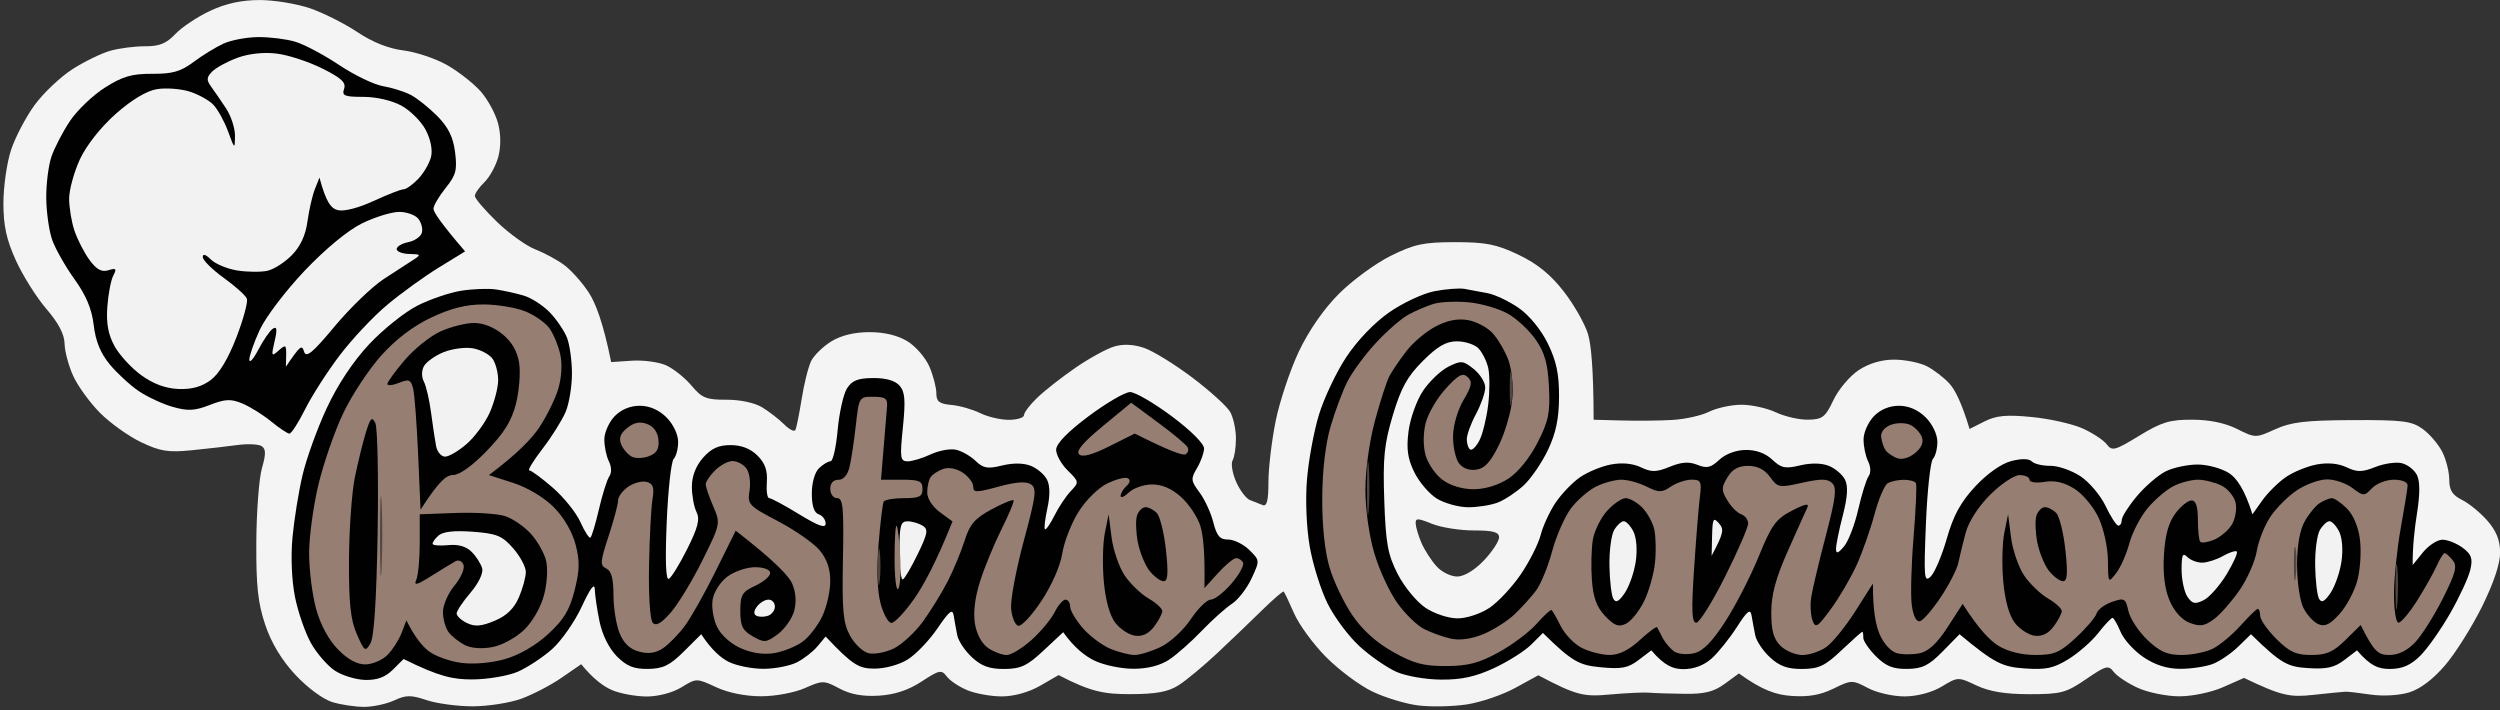 <svg xmlns="http://www.w3.org/2000/svg" viewBox="0 0 542 154" width="542" height="154">
	<rect x="0" y="0" width="542" height="154" fill="#333333" stroke="none"/>
	<style>
		tspan { white-space:pre }
		.shp0 { opacity: 0.953;fill: #fdfdfd } 
		.shp1 { fill: #010101 } 
		.shp2 { fill: #967e72 } 
		.shp3 { fill: #514742 } 
	</style>
	<g id="Background">
		<path id="Path 0" fill-rule="evenodd" class="shp0" d="M56.25 0.01C59.41 0 64.36 0.82 67.25 1.81C70.14 2.81 74.75 5.13 77.5 6.97C80.75 9.15 84.25 10.54 87.5 10.94C90.25 11.28 94.53 12.73 97 14.15C99.47 15.57 102.74 18.14 104.25 19.86C105.76 21.59 107.44 24.69 107.98 26.75C108.6 29.11 108.62 31.79 108.03 34C107.52 35.92 106.16 38.4 105.02 39.5C103.87 40.6 102.94 41.95 102.95 42.5C102.97 43.05 105.12 45.57 107.74 48.1C110.36 50.62 114.08 53.3 116 54.04C117.92 54.78 120.76 56.31 122.3 57.44C123.84 58.58 126.27 61.3 127.69 63.5C129.12 65.7 130.78 69.97 132.5 78.5L137 78.2C139.47 78.04 142.81 78.49 144.41 79.2C146 79.92 148.48 81.89 149.91 83.59C152.18 86.3 153.12 86.68 157.5 86.66C160.47 86.65 163.62 87.32 165.25 88.32C166.76 89.24 168.9 90.9 170 92C171.1 93.1 172.19 93.66 172.42 93.25C172.66 92.84 173.27 89.8 173.8 86.5C174.32 83.2 175.25 79.49 175.87 78.25C176.49 77.01 178.46 75.1 180.25 74C182.36 72.71 185.26 72.01 188.5 72.01C191.74 72.01 194.64 72.71 196.75 74C198.54 75.1 200.68 77.58 201.5 79.5C202.32 81.42 203 84.01 203 85.25C202.99 87.06 203.63 87.56 206.25 87.79C208.04 87.95 210.85 88.75 212.5 89.56C214.15 90.38 216.96 91.03 218.75 91.02C220.54 91.01 222 90.55 222 90C222 89.45 223.28 87.76 224.85 86.25C226.41 84.74 230.13 81.82 233.1 79.77C236.07 77.72 239.85 75.64 241.5 75.14C243.47 74.54 245.7 74.64 248 75.41C249.93 76.05 254.65 78.96 258.5 81.86C262.35 84.77 266.05 88.13 266.71 89.32C267.38 90.52 267.94 93.08 267.95 95C267.96 96.92 267.64 99.08 267.23 99.8C266.83 100.51 267.18 102.61 268 104.47C268.82 106.33 270.18 108.11 271 108.42C271.82 108.74 273.06 109.23 273.75 109.5C274.66 109.86 275 108.5 275 104.5C275 101.47 275.71 95.51 276.57 91.25C277.44 86.99 279.69 80.24 281.57 76.25C283.72 71.71 286.96 67.03 290.25 63.72C293.14 60.82 298.2 57.11 301.5 55.47C306.65 52.92 308.64 52.5 315.5 52.5C322.17 52.5 324.46 52.96 329.25 55.25C333.32 57.2 336.19 59.53 339.07 63.25C341.3 66.14 343.66 70.3 344.3 72.5C344.94 74.7 345.47 79.76 345.5 91L351.5 91.16C354.8 91.25 359.75 91.21 362.5 91.05C365.25 90.9 368.85 90.1 370.5 89.28C372.15 88.45 375.3 87.76 377.5 87.75C379.7 87.74 383.07 88.48 385 89.39C386.93 90.3 390.07 91.02 392 90.99C395.11 90.93 395.72 90.46 397.5 86.72C398.6 84.4 401.07 81.48 403 80.22C405.28 78.74 407.98 77.95 410.75 77.97C413.09 77.99 416.24 78.63 417.75 79.4C419.26 80.18 421.46 81.87 422.63 83.15C423.8 84.44 425.26 87.19 427 93L430.25 91.36C432.81 90.08 434.99 89.87 440.5 90.41C444.35 90.78 449.3 91.9 451.5 92.88C453.7 93.87 456.06 95.42 456.75 96.34C457.89 97.85 458.52 97.68 463.75 94.49C468.58 91.53 470.42 90.97 475.25 90.99C478.97 90.99 482.41 91.7 485 93C488.97 94.98 489.04 94.98 493.25 93.07C496.7 91.5 499.87 91.12 510 91.08C520.95 91.03 522.84 91.27 525.25 93.01C526.76 94.1 528.67 96.35 529.5 98C530.33 99.65 531 102.35 531 104C531 106.27 531.66 107.33 533.75 108.37C535.26 109.12 537.74 111.14 539.25 112.87C541.18 115.07 542.01 117.11 542.03 119.75C542.05 122.15 540.64 126.38 538.11 131.5C535.93 135.9 532.32 141.64 530.08 144.25C527.46 147.3 524.66 149.41 522.25 150.13C520.12 150.77 516.55 150.97 514 150.59C511.52 150.23 509.05 149.94 508.5 149.96C507.95 149.98 504.8 150.29 501.5 150.65C496.52 151.19 494.74 150.93 486.5 146.97L482 148.96C479.46 150.09 475.32 150.96 472.5 150.96C469.75 150.96 465.7 150.14 463.5 149.14C461.3 148.14 458.94 146.57 458.25 145.66C457.11 144.15 456.57 144.29 452.25 147.25C447.93 150.21 446.82 150.5 440 150.5C434.72 150.5 431.32 149.94 428.5 148.61C424.53 146.73 424.47 146.73 421 148.83C418.87 150.11 415.74 150.95 413 150.98C410.49 151 406.95 150.2 405 149.18C401.58 147.38 401.4 147.38 397.5 149.29C394.64 150.69 392.03 151.14 388.35 150.87C385.07 150.64 382.08 149.68 377 146L373.92 148.25C371.54 149.99 369.55 150.48 365.17 150.42C362.05 150.38 358.6 150.27 357.5 150.17C356.4 150.07 352.57 150.25 349 150.57C343.4 151.08 341.88 150.83 333.5 146.4L328.5 149.14C325.75 150.65 321.02 152.26 318 152.72C314.98 153.18 310.25 153.28 307.5 152.94C304.75 152.61 300.25 151.24 297.5 149.91C294.75 148.59 290.25 145.23 287.5 142.46C284.75 139.69 281.62 135.42 280.55 132.96C279.48 130.51 278.47 128.39 278.3 128.25C278.14 128.11 276.05 129.91 273.66 132.25C271.28 134.59 266.89 138.79 263.91 141.59C260.94 144.38 257.15 147.53 255.5 148.57C253.25 150 250.64 150.48 245 150.49C239.35 150.5 236.51 149.99 229.5 146.36L225.5 148.67C223.07 150.07 219.84 150.97 217.25 150.98C214.91 150.99 211.54 150.39 209.75 149.65C207.96 148.92 205.94 147.57 205.25 146.65C204.11 145.14 203.64 145.24 199.81 147.75C196.95 149.62 193.99 150.6 190.56 150.82C187.05 151.03 184.42 150.56 182 149.27C178.63 147.48 178.35 147.48 174.5 149.18C172.26 150.17 168.08 150.95 165 150.95C161.61 150.95 157.87 150.2 155.25 148.98C151.01 147.01 150.99 147.01 147.75 149C145.85 150.17 142.74 150.99 140.25 151C137.91 151 134.54 150.39 132.75 149.64C130.96 148.89 128.71 147.31 126 144L121.75 146.93C119.41 148.55 115.47 150.59 113 151.49C110.53 152.38 105.8 153.12 102.5 153.13C99.2 153.13 94.7 152.53 92.5 151.79C89.12 150.65 88.04 150.65 85.5 151.83C83.85 152.6 80.92 153.24 79 153.25C77.08 153.26 73.92 152.79 72 152.2C70 151.58 66.57 149.03 64 146.26C61.04 143.07 58.81 139.36 57.5 135.45C55.92 130.75 55.51 126.98 55.57 117.5C55.61 110.9 56.16 103.7 56.79 101.5C57.68 98.41 57.66 97.32 56.72 96.72C56.05 96.29 53.7 96.18 51.5 96.48C49.3 96.78 44.8 97.29 41.5 97.62C36.46 98.12 34.71 97.84 30.57 95.86C27.86 94.56 23.86 91.7 21.67 89.5C19.49 87.3 16.88 83.7 15.87 81.5C14.87 79.3 14.03 76.15 14 74.5C13.97 72.49 12.67 70.01 10.08 67C7.94 64.53 4.97 59.8 3.46 56.5C1.38 51.92 0.74 48.96 0.74 44C0.75 40.42 1.49 35.25 2.4 32.5C3.31 29.75 5.61 25.36 7.52 22.75C9.44 20.14 13.14 16.64 15.75 14.97C18.36 13.31 22.07 11.51 24 10.98C25.93 10.45 29.3 10.02 31.5 10.03C34.55 10.05 36.09 9.42 38 7.39C39.38 5.93 42.75 3.67 45.5 2.38C48.93 0.76 52.31 0.02 56.25 0.01ZM308.19 117.75C308.85 119.26 310.31 121.52 311.44 122.78C312.59 124.05 314.6 125.02 316 124.99C317.5 124.95 319.8 123.54 321.75 121.46C323.54 119.56 325 117.33 325 116.5C325 115.35 323.72 115 319.5 115C316.48 115 312.39 114.35 310.42 113.55C307.3 112.29 306.86 112.29 306.92 113.55C306.97 114.35 307.54 116.24 308.19 117.75Z" />
		<path id="Path 1" class="shp1" d="M48.5 9.43C46.85 10.18 43.92 11.97 42 13.41C39.2 15.51 37.41 16.03 33 16C28.57 15.98 26.58 16.56 22.75 18.99C20.14 20.64 16.72 23.91 15.16 26.25C13.6 28.59 11.79 32.08 11.14 34C10.5 35.92 9.99 39.98 10.03 43C10.06 46.02 10.64 50.08 11.31 52C11.99 53.92 14.16 57.75 16.13 60.5C18.67 64.03 19.9 66.97 20.32 70.5C20.72 73.95 21.8 76.59 23.79 79C25.38 80.92 28.22 83.53 30.09 84.8C31.97 86.06 35.3 87.61 37.5 88.23C40.75 89.15 42.25 89.06 45.5 87.79C48.81 86.5 50.02 86.44 52.5 87.46C54.15 88.14 56.96 89.89 58.75 91.35C60.54 92.81 62.34 94.01 62.75 94.01C63.16 94.02 64.68 91.66 66.13 88.76C67.57 85.87 70.94 80.6 73.63 77.06C76.31 73.52 80.97 68.56 84 66.04C87.03 63.51 92.05 59.89 95.17 57.98L100.83 54.5C95.5 48.3 93.97 45.94 93.98 45.25C93.99 44.56 95.18 42.54 96.62 40.75C98.86 37.97 99.15 36.85 98.66 33C98.25 29.72 97.2 27.6 94.8 25.16C92.98 23.33 90.38 21.25 89 20.55C87.63 19.84 84.92 19 83 18.67C81.08 18.35 76.8 16.28 73.5 14.08C70.2 11.88 65.92 9.61 64 9.04C62.08 8.47 58.48 8.02 56 8.04C53.52 8.06 50.15 8.69 48.5 9.43Z" />
		<path id="Path 2" fill-rule="evenodd" class="shp0" d="M60 11.62C62.48 11.92 66.91 13.37 69.85 14.84C74.01 16.91 75.07 17.89 74.6 19.25C74.08 20.76 74.66 21 78.75 21C81.52 20.99 84.96 21.78 87 22.89C88.92 23.93 91.3 26.29 92.28 28.14C93.36 30.19 93.82 32.48 93.45 34C93.12 35.38 91.87 37.52 90.68 38.78C89.48 40.03 88.05 41.04 87.5 41.04C86.95 41.03 84.03 42.17 81 43.57C77.73 45.08 74.59 45.89 73.25 45.56C71.77 45.19 70.7 43.89 69.26 38.5L68.27 41C67.72 42.38 67 45.52 66.66 48C66.25 51.01 65.13 53.43 63.27 55.32C61.75 56.87 59.38 58.39 58 58.7C56.63 59.01 53.7 58.99 51.5 58.65C49.3 58.31 46.7 57.23 45.72 56.26C44.58 55.14 43.95 54.95 43.97 55.75C43.99 56.44 46.04 58.46 48.52 60.25C51.01 62.04 53.26 64.06 53.52 64.75C53.79 65.44 52.76 69.22 51.25 73.15C49.47 77.77 47.5 81.04 45.68 82.4C43.73 83.85 41.56 84.45 38.68 84.33C35.87 84.21 33.22 83.23 30.6 81.33C28.46 79.77 25.85 76.92 24.81 75C23.45 72.51 23.01 70.06 23.27 66.5C23.47 63.75 24.05 60.7 24.57 59.73C25.35 58.25 25.17 58.06 23.5 58.59C22.03 59.04 20.94 58.45 19.4 56.36C18.25 54.78 16.78 51.92 16.14 50C15.49 48.08 14.98 44.92 14.99 43C15.01 41.08 16.07 37.25 17.34 34.5C18.74 31.5 21.84 27.58 25.08 24.7C28.53 21.65 31.77 19.7 34 19.33C35.92 19.01 39.08 19.24 41 19.82C42.92 20.41 45.28 21.7 46.24 22.69C47.2 23.69 48.64 26.3 49.45 28.5C50.86 32.37 50.91 32.4 50.95 29.5C50.97 27.85 50.1 25.15 49.01 23.5C47.92 21.85 46.46 19.72 45.76 18.77C44.73 17.35 44.77 16.76 46 15.51C46.83 14.67 49.3 13.33 51.5 12.52C53.98 11.62 57.21 11.27 60 11.62ZM86.5 45.94C88.15 45.93 90.04 46.6 90.7 47.44C91.37 48.29 91.71 49.66 91.45 50.49C91.2 51.32 89.88 52.23 88.5 52.5C87.13 52.77 86 53.45 86 54C86 54.55 87.24 55.03 88.75 55.06C91.26 55.11 91.34 55.22 89.64 56.31C88.62 56.96 85.72 58.85 83.19 60.5C80.67 62.15 75.88 66.77 72.55 70.76C67.79 76.48 66.38 77.65 65.93 76.26C65.44 74.71 65.17 74.8 61.98 79.5L62.04 77C62.08 74.73 61.94 74.64 60.4 76C58.85 77.39 58.78 77.23 59.53 74C60.14 71.41 60.04 70.69 59.17 71.25C58.53 71.66 57.12 73.69 56.04 75.75C54.97 77.81 54.07 78.83 54.05 78C54.04 77.17 55.05 74.25 56.32 71.5C57.59 68.75 61.96 62.99 66.06 58.68C70.6 53.91 75.45 49.91 78.5 48.42C81.25 47.07 84.85 45.96 86.5 45.94Z" />
		<path id="Path 3" class="shp1" d="M100 63.03C97.53 63.42 93.25 64.87 90.5 66.26C87.75 67.65 83.04 71.42 80.02 74.64C76.55 78.36 73.19 83.42 70.83 88.5C68.78 92.9 66.43 99.42 65.59 103C64.75 106.58 63.77 112.65 63.41 116.5C63.02 120.74 63.24 125.87 63.97 129.5C64.64 132.8 66.21 137.3 67.46 139.5C68.71 141.7 71.03 144.36 72.62 145.41C74.2 146.45 77.15 147.35 79.17 147.41C81.76 147.47 83.53 146.82 85.17 145.19L87.5 142.87C95.2 146.7 98.23 147.33 102.5 147.3C105.8 147.27 110.19 146.52 112.25 145.63C114.31 144.73 117.65 142.54 119.67 140.75C121.69 138.96 124.6 134.8 126.13 131.5C127.97 127.53 128.92 126.26 128.95 127.75C128.98 128.99 129.44 132.14 129.98 134.75C130.58 137.65 132.04 140.58 133.73 142.29C135.87 144.44 137.41 145.06 140.5 145.02C143.75 144.98 145.21 144.27 148.26 141.24L152.02 137.5C154.33 140.99 156.35 142.68 158 143.5C159.65 144.32 163.03 145 165.5 145C167.97 145 171.24 144.37 172.75 143.6C174.26 142.84 176.29 141.26 177.25 140.1L179 138C184.89 144.27 186.26 144.93 189.5 144.96C191.8 144.98 194.88 144.15 196.75 143C198.54 141.9 201.45 138.86 203.23 136.25C205.83 132.43 206.52 131.89 206.77 133.5C206.94 134.6 207.29 136.51 207.54 137.75C207.79 138.99 209.24 141.14 210.75 142.53C212.81 144.43 214.56 145.06 217.75 145.03C221.3 145.01 222.7 144.35 226.25 141.03L230.5 137.06C232.96 140.5 235.32 142.29 237.34 143.25C239.35 144.21 243.14 145 245.75 144.99C248.83 144.99 251.56 144.28 253.5 142.99C255.15 141.89 258.33 139.08 260.56 136.74C262.8 134.41 265.72 131.79 267.06 130.92C268.4 130.06 270.32 127.58 271.33 125.42C273.15 121.51 273.15 121.49 270.83 119.22C269.55 117.97 267.49 116.96 266.25 116.97C264.48 116.99 263.8 116.21 263.05 113.25C262.53 111.19 261.18 108.26 260.05 106.75C258.17 104.23 258.13 103.79 259.5 101.5C260.32 100.13 261.02 98.21 261.04 97.25C261.07 96.22 258.2 93.35 254.04 90.25C250.17 87.36 246.1 85 245 85C243.9 85 239.85 87.36 235.99 90.25C231.43 93.66 228.98 96.2 228.97 97.5C228.96 98.6 230.09 100.63 231.48 102C233.97 104.46 233.98 104.53 232.12 106.5C231.08 107.6 229.51 109.96 228.62 111.75C227.73 113.54 226.8 114.89 226.56 114.75C226.32 114.61 226.55 112.59 227.06 110.25C227.67 107.5 227.65 105.29 227 104C226.45 102.9 224.88 101.55 223.5 101C221.91 100.36 219.64 100.34 217.25 100.92C214.11 101.7 213.17 101.53 211.5 99.92C210.4 98.86 208.49 97.77 207.25 97.5C206.01 97.22 203.54 97.68 201.75 98.52C199.96 99.36 197.71 100.03 196.75 100.02C195.17 100 195.07 99.26 195.75 92.63C196.35 86.71 196.2 84.92 195 83.58C194.03 82.5 192 81.93 189.25 81.96C185.95 81.99 184.69 82.5 183.6 84.25C182.84 85.49 181.94 89.54 181.6 93.25C181.27 96.96 180.58 100 180.07 100C179.56 100 178.44 100.67 177.57 101.5C176.65 102.37 176 104.67 176 107C176 109.67 176.5 111.17 177.5 111.5C178.32 111.78 179 112.67 179 113.5C179 114.6 177.47 114.06 173.25 111.49C170.09 109.55 167.16 107.98 166.75 107.99C166.34 107.99 166.11 106.44 166.25 104.52C166.43 102.02 165.87 100.42 164.22 98.77C162.71 97.26 160.75 96.5 158.39 96.5C155.76 96.5 154.2 97.22 152.41 99.25C150.85 101.04 150 103.23 150 105.5C150 107.42 150.45 109.9 151 111C151.78 112.56 151.33 114.33 149 119C147.35 122.3 145.55 125.22 145 125.5C144.35 125.83 144.19 121.59 144.54 113.25C144.83 106.24 145.52 100.05 146.05 99.5C146.59 98.95 147.03 97.26 147.02 95.75C147.01 94.17 145.94 91.94 144.5 90.5C142.88 88.88 140.86 87.99 138.75 87.97C136.66 87.96 134.7 88.76 133.27 90.22C132.05 91.48 131.03 93.74 131.02 95.25C131.01 96.76 131.45 98.9 132 100C132.59 101.19 132.64 102.51 132.11 103.25C131.62 103.94 130.61 107.14 129.86 110.36C129.11 113.59 128.28 116.38 128 116.56C127.72 116.74 126.75 115.23 125.84 113.2C124.93 111.16 122.23 107.8 119.84 105.73C117.45 103.65 115.16 101.97 114.75 101.98C114.34 101.99 115.64 99.86 117.65 97.25C119.65 94.64 121.9 91.04 122.65 89.25C123.39 87.46 124 83.75 124 81C124 78.25 123.52 74.76 122.94 73.25C122.35 71.74 120.66 69.25 119.19 67.72C117.71 66.2 115.15 64.55 113.5 64.07C111.85 63.58 109.15 62.99 107.5 62.75C105.85 62.51 102.47 62.64 100 63.03ZM311 63.13C308.52 63.61 304.09 65.68 301.13 67.75C297.9 70.01 294.2 73.88 291.82 77.5C289.65 80.8 287 86.42 285.92 90C284.84 93.58 283.68 99.88 283.35 104C282.99 108.37 283.24 114.42 283.95 118.5C284.62 122.35 286.36 127.92 287.83 130.87C289.3 133.83 292.41 137.99 294.75 140.12C297.09 142.26 300.69 144.74 302.75 145.66C304.84 146.58 309.16 147.33 312.5 147.34C316.91 147.37 319.96 146.69 324 144.8C327.02 143.38 330.63 141.1 332 139.72L334.5 137.22C340.9 143.54 342.44 144.22 347 144.66C351.56 145.1 352.97 144.83 355.25 143.09L358 141C360.89 144.35 362.72 145.07 365 145.07C367.23 145.07 369.43 144.24 371.06 142.78C372.47 141.53 374.93 138.47 376.52 136C378.86 132.36 379.48 131.88 379.75 133.5C379.93 134.6 380.29 136.51 380.54 137.75C380.79 138.99 382.24 141.14 383.75 142.53C385.81 144.43 387.56 145.06 390.75 145.03C394.32 145.01 395.68 144.36 399.25 140.97C401.59 138.76 403.61 136.96 403.75 136.97C403.89 136.99 403.98 137.56 403.96 138.25C403.94 138.94 405.18 140.75 406.71 142.29C408.86 144.44 410.42 145.06 413.5 145.02C416.76 144.98 418.17 144.28 421.16 141.24L424.83 137.5C432.49 143.89 434.21 144.57 438.86 144.91C443.52 145.25 445.19 144.9 448.43 142.91C450.59 141.58 453.52 139.02 454.93 137.2C456.34 135.39 457.73 133.93 458 133.95C458.27 133.98 459.06 135.35 459.75 137C460.44 138.65 462.69 141.13 464.75 142.5C467.29 144.2 469.87 145.01 472.75 145C475.09 145 478.24 144.52 479.75 143.94C481.26 143.35 483.74 141.66 485.25 140.19L488.01 137.5C494.57 143.93 496 144.56 500.32 144.84C504.39 145.11 506.09 144.74 508.25 143.09L511 141C513.93 144.41 515.69 145.05 518.17 145.03C520.82 145.01 522.63 144.22 524.67 142.21C526.23 140.68 529.16 136.52 531.2 132.96C533.23 129.41 535.2 125.15 535.57 123.5C536.13 121.05 535.82 120.18 533.88 118.74C532.57 117.78 530.6 116.99 529.5 117.01C528.4 117.02 526.5 118.26 525.29 119.76L523.07 122.5C523.03 118.63 523.46 114.69 524.01 111.25C524.67 107.09 524.66 104.33 524 103C523.45 101.9 521.99 100.74 520.75 100.43C519.51 100.11 516.92 100.48 515 101.24C512.09 102.39 511.04 102.4 508.75 101.31C506.98 100.47 504.66 100.25 502.25 100.7C500.19 101.09 497.17 102.33 495.55 103.45C493.92 104.58 491.63 106.85 490.46 108.5L488.33 111.5C486.64 106.08 484.88 103.65 483.33 102.62C481.76 101.58 478.71 100.73 476.5 100.71C474.3 100.7 471.15 101.37 469.5 102.2C467.85 103.04 465.03 105.47 463.24 107.61C461.45 109.75 459.99 112.06 459.99 112.75C460 113.44 459.66 113.98 459.25 113.96C458.84 113.94 457.6 112.03 456.5 109.72C455.4 107.4 452.93 104.48 451 103.22C449.07 101.97 446.15 100.96 444.5 100.99C442.85 101.01 441.05 100.59 440.5 100.04C439.86 99.41 438.23 99.38 436 99.97C433.89 100.52 430.81 102.7 428.25 105.44C425.08 108.85 423.51 111.71 422.07 116.75C421.01 120.46 419.43 124.17 418.57 125C417.15 126.36 417.06 125.28 417.54 113.5C417.84 106.35 418.52 100.05 419.05 99.5C419.59 98.95 420.03 97.26 420.02 95.75C420.01 94.17 418.94 91.94 417.5 90.5C415.88 88.88 413.86 87.99 411.75 87.97C409.66 87.96 407.7 88.76 406.27 90.22C405.05 91.48 404.03 93.74 404.02 95.25C404.01 96.76 404.45 98.9 405 100C405.59 101.19 405.64 102.51 405.11 103.25C404.62 103.94 403.61 107.19 402.86 110.47C402.11 113.75 400.73 117.35 399.78 118.47C398.49 120 398.06 120.13 398.05 119C398.04 118.17 398.7 114.91 399.52 111.75C400.56 107.7 400.7 105.41 400 104C399.45 102.9 397.88 101.55 396.5 101C394.93 100.37 392.61 100.34 390.25 100.9C387.05 101.67 386.17 101.49 384.22 99.65C382.75 98.26 380.71 97.52 378.45 97.55C376.33 97.58 374.08 98.43 372.73 99.69C370.91 101.4 370.04 101.6 368 100.78C366.17 100.04 364.56 100.15 362 101.2C359.08 102.39 358.05 102.41 355.75 101.31C353.98 100.47 351.66 100.25 349.25 100.7C347.19 101.09 344.15 102.35 342.5 103.5C340.85 104.65 338.47 107.15 337.2 109.05C335.94 110.95 334.5 114.08 334.01 116C333.52 117.92 331.59 121.75 329.72 124.5C327.85 127.25 324.79 130.53 322.91 131.78C320.99 133.06 317.98 134.06 316 134.06C314.03 134.06 310.99 133.06 309.06 131.78C307.17 130.52 304.47 127.26 303.06 124.53C300.88 120.28 300.44 117.93 300.11 108.53C299.79 99.25 300.09 96.31 301.97 90C303.75 84.07 305.11 81.61 308.48 78.25C311.67 75.06 313.52 74 315.87 74C317.59 74 319.68 74.67 320.5 75.5C321.32 76.33 322.29 78.24 322.64 79.75C322.99 81.26 322.99 84.86 322.64 87.75C322.29 90.64 321.44 94.11 320.75 95.46C320.06 96.81 319.16 97.71 318.75 97.46C318.34 97.21 318 96.21 318 95.25C317.99 94.29 318.89 91.81 320 89.75C321.1 87.69 322 85.1 322 84C322 82.9 320.88 81.1 319.5 80C317.19 78.15 316.77 78.12 314 79.5C312.35 80.33 309.88 82.69 308.5 84.75C307.13 86.81 305.72 90.75 305.37 93.5C304.88 97.33 305.17 99.4 306.62 102.37C307.65 104.49 309.85 107.07 311.5 108.09C313.15 109.1 316.19 109.95 318.25 109.97C320.31 109.99 323.24 109.52 324.75 108.94C326.26 108.35 328.79 106.66 330.38 105.19C331.96 103.71 334.32 100.25 335.62 97.5C337.33 93.87 337.99 90.72 338 86C338.02 81.11 337.42 78.26 335.58 74.5C334.14 71.54 331.59 68.41 329.32 66.81C327.22 65.34 324.15 63.87 322.5 63.56C320.86 63.25 318.61 62.84 317.5 62.63C316.4 62.43 313.48 62.66 311 63.13Z" />
		<path id="Path 4" class="shp2" d="M310.81 65.88C309.32 66.33 306.85 67.39 305.31 68.23C303.76 69.08 300.59 71.85 298.25 74.39C295.91 76.92 293.15 80.69 292.1 82.75C291.06 84.81 289.42 89.2 288.46 92.5C287.36 96.26 286.69 102.05 286.66 108C286.63 114 287.21 119.52 288.24 123C289.13 126.03 291.36 130.69 293.18 133.37C295.37 136.58 298.38 139.3 302 141.33C306.46 143.84 308.63 144.42 313.5 144.4C318.23 144.39 320.64 143.76 324.88 141.44C327.84 139.82 331.55 137.04 333.13 135.25C334.71 133.46 336.17 132.11 336.37 132.25C336.58 132.39 337.48 133.96 338.37 135.75C339.27 137.54 341.35 139.68 343 140.5C344.65 141.32 347.35 142 349 142C350.99 142 353.19 140.91 355.53 138.75C357.48 136.96 359.16 135.72 359.28 136C359.4 136.28 359.95 137.34 360.5 138.37C361.05 139.4 362.18 140.7 363 141.26C363.82 141.81 365.74 141.98 367.25 141.63C369.2 141.18 371.17 139.19 374.04 134.75C376.27 131.31 379.53 124.96 381.29 120.64C384.09 113.78 385.01 112.52 388.5 110.71C391.38 109.22 392.31 109.04 391.82 110.07C391.44 110.86 389.53 115.1 387.58 119.5C384.99 125.34 384.02 128.92 384.01 132.75C384 136.68 384.5 138.5 386 140C387.1 141.1 389.24 142 390.75 142.01C392.26 142.01 394.61 141.22 395.96 140.26C397.32 139.29 400.14 135.8 402.24 132.5L406.05 126.5C406.01 132.31 406.68 135.57 407.5 137.5C408.37 139.53 409.94 141.26 411.25 141.61C412.49 141.94 414.74 141.94 416.25 141.61C418.12 141.19 420.04 139.39 422.25 135.96L425.5 130.92C428.99 136.41 431.46 138.9 433.25 140C435.3 141.25 438.26 141.99 441.25 142C445.35 142 446.55 141.49 450.06 138.25C452.29 136.19 454.3 133.82 454.54 133C454.77 132.18 456.27 131.05 457.86 130.5C460.58 129.56 460.81 129.69 461.45 132.5C461.83 134.15 463.68 136.96 465.57 138.75C468.26 141.3 469.86 142 473 142C475.2 142 478.24 141.38 479.75 140.63C481.26 139.87 483.96 137.62 485.75 135.63C487.54 133.63 489.23 132 489.5 132C489.77 132 490 132.68 490 133.5C490 134.32 491.57 136.57 493.5 138.5C496.36 141.36 497.75 142 501.1 142C504.38 142 505.86 141.35 508.5 138.75L511.8 135.5C514.68 141.34 515.61 142 518 142C519.97 142 521.89 141.06 523.61 139.25C525.04 137.74 527.74 133.46 529.61 129.75C532.4 124.18 532.78 122.73 531.75 121.46C531.06 120.61 530.27 119.91 530 119.92C529.73 119.92 528.94 121.18 528.26 122.71C527.57 124.24 525.66 127.64 524.01 130.25C522.35 132.86 520.55 135 520 135C519.44 135 519.01 132.26 519.02 128.75C519.03 125.31 519.69 118.9 520.48 114.5C521.28 110.1 521.95 105.94 521.97 105.25C521.99 104.52 520.75 104 519 104C517.35 104 515.21 104.83 514.25 105.84C512.55 107.62 512.43 107.62 510 105.8C508.63 104.76 506.15 103.92 504.5 103.93C502.85 103.94 499.93 104.99 498 106.27C496.07 107.55 493.47 110.15 492.21 112.05C490.94 113.95 489.62 117.3 489.26 119.5C488.9 121.7 487.23 125.49 485.55 127.93C483.87 130.36 481.38 133.2 480 134.22C477.97 135.73 476.98 135.89 474.75 135.04C473.03 134.39 471.4 132.6 470.39 130.25C469.31 127.73 468.9 124.48 469.14 120.33C469.39 116.04 470.14 113.3 471.61 111.33C472.77 109.77 474.34 108.5 475.11 108.5C476.07 108.5 476.5 109.77 476.5 112.67C476.5 114.96 476.73 117.11 477 117.44C477.27 117.78 478.63 117.59 480 117.02C481.38 116.45 483.11 114.98 483.86 113.75C484.61 112.51 484.98 110.38 484.68 109C484.38 107.63 482.98 105.94 481.57 105.25C480.16 104.56 477.88 104 476.5 104C475.13 104 472.76 104.61 471.25 105.37C469.74 106.12 467.22 108.26 465.65 110.12C464.08 111.98 462.28 115.43 461.65 117.78C461.02 120.13 459.72 123.06 458.77 124.28C457.07 126.47 457.04 126.43 457 121.5C456.98 118.71 456.08 114.62 454.98 112.25C453.89 109.91 451.54 107.09 449.75 105.97C447.5 104.56 445.5 104.1 443.25 104.47C441.39 104.77 440 104.57 440 104C440 103.45 439.04 103 437.87 103C436.69 103 433.83 104.91 431.48 107.25C428.9 109.83 426.81 113.07 426.16 115.5C425.57 117.7 424.86 120.63 424.57 122C424.29 123.38 422.58 126.72 420.78 129.43C418.98 132.14 416.94 134.51 416.25 134.68C415.48 134.88 414.8 133.57 414.48 131.25C414.19 129.19 414.36 122.55 414.86 116.5C415.35 110.45 415.59 105.16 415.38 104.75C415.17 104.34 413.99 104.01 412.75 104.02C411.51 104.02 409.94 104.36 409.25 104.77C408.56 105.17 407.27 108.2 406.39 111.5C405.51 114.8 403.76 119.75 402.52 122.5C401.27 125.25 398.77 129.53 396.96 132C394.02 136.01 393.59 136.28 392.95 134.5C392.55 133.4 392.42 131.15 392.67 129.5C392.91 127.85 394.33 121.89 395.81 116.25C397.99 107.95 398.26 105.77 397.22 104.75C396.22 103.77 394.83 103.75 390.72 104.66C385.71 105.78 385.43 105.73 383.75 103.41C382.57 101.79 381.02 101 379 101C376.87 101 375.57 101.72 374.5 103.5C373.17 105.72 373.17 106.28 374.5 108.5C375.32 109.88 376.68 111.22 377.5 111.5C378.32 111.78 379 112.67 379 113.5C379 114.33 376.75 119.5 374 125C371.25 130.5 368.44 135 367.75 135C366.78 135.01 366.67 132.41 367.28 123.25C367.71 116.79 368.27 109.81 368.53 107.75C368.95 104.39 368.77 104 366.75 103.99C365.51 103.99 363.49 104.66 362.25 105.49C360.25 106.83 359.67 106.83 357 105.5C355.35 104.67 352.88 104 351.5 104C350.13 104 347.65 104.67 346 105.5C344.35 106.33 341.9 108.46 340.56 110.25C339.22 112.04 337.4 116.2 336.51 119.5C335.62 122.8 334.06 126.63 333.04 128C332.02 129.38 329.9 131.71 328.34 133.2C326.78 134.68 323.7 136.62 321.5 137.52C318.94 138.55 316.42 138.89 314.5 138.45C312.85 138.07 310.26 137.14 308.75 136.38C307.24 135.62 304.63 133.09 302.95 130.75C301.27 128.41 299.03 123.58 297.97 120C296.84 116.22 296.02 110.47 296.02 106.25C296.01 102 296.86 95.79 298.08 91.25C299.23 86.99 300.65 82.6 301.24 81.5C301.83 80.4 303.48 77.98 304.91 76.12C306.33 74.26 309.17 71.86 311.22 70.79C313.73 69.46 316 69.01 318.22 69.39C320.02 69.69 322.44 70.97 323.59 72.22C324.74 73.48 326.27 76.08 327 78C327.75 80 328.12 83.64 327.86 86.5C327.62 89.25 326.31 93.75 324.96 96.5C323.12 100.23 321.87 101.58 320 101.83C318.42 102.04 317.03 101.48 316.23 100.33C315.54 99.32 314.99 96.7 315.02 94.5C315.04 92.25 316.03 88.86 317.28 86.75C319.11 83.66 319.27 82.77 318.19 81.75C317.12 80.74 316.21 81.22 313.44 84.25C311.55 86.31 309.59 89.69 309.08 91.75C308.52 94.03 308.52 96.77 309.08 98.75C309.59 100.54 311.24 102.92 312.75 104.03C314.44 105.29 317.04 106.07 319.5 106.06C321.96 106.06 324.84 105.18 327 103.78C329.1 102.41 331.63 99.3 333.32 96C335.73 91.3 336.09 89.54 335.82 83.93C335.58 78.91 334.91 76.5 333 73.72C331.63 71.72 328.93 69.17 327 68.06C325.07 66.95 321.25 65.82 318.5 65.55C315.75 65.28 312.29 65.43 310.81 65.88ZM93.5 68.84C89.57 70.69 85.82 73.54 82.65 77.08C79.98 80.06 76.29 85.65 74.45 89.5C72.6 93.35 70.18 100.33 69.05 105C67.93 109.67 67.01 116.42 67.02 120C67.02 123.58 67.7 128.97 68.53 132C69.48 135.46 71.24 138.72 73.27 140.79C75.42 142.98 77.42 144.07 79.25 144.04C80.76 144.02 82.9 143.1 84 142C85.1 140.9 86.47 138.76 87.05 137.25L88.11 134.5C89.96 138.23 91.63 140.17 93 141.21C94.38 142.26 97.53 143.39 100 143.71C102.66 144.06 106.53 143.73 109.46 142.9C112.53 142.03 116.1 139.97 118.8 137.5C122.22 134.37 123.48 132.3 124.57 128C125.68 123.59 125.72 121.61 124.77 118C124.05 115.27 122.2 112.1 120.04 109.94C117.94 107.83 114.37 105.7 111.25 104.69L106 103C112.2 98.35 115.28 95.09 116.86 92.75C118.43 90.41 120.28 86.7 120.97 84.5C121.72 82.11 121.93 79.09 121.5 77C121.1 75.08 120.04 72.47 119.14 71.2C118.24 69.94 115.81 68.25 113.75 67.45C111.69 66.65 107.64 66 104.75 66C101.06 66 97.71 66.85 93.5 68.84Z" />
		<path id="Path 5" class="shp1" d="M95.5 71.85C93.3 72.84 89.8 75.64 87.73 78.08C85.65 80.51 83.97 82.84 83.98 83.25C83.99 83.66 85.13 83.55 86.5 83C88.67 82.13 89.07 82.3 89.57 84.25C89.88 85.49 90.36 91.9 90.65 98.5L91.17 110.5C95.19 104.26 96.76 102.99 98.25 102.98C99.64 102.97 102.44 100.96 105.55 97.73C109.31 93.84 110.93 91.22 111.87 87.5C112.56 84.75 112.87 80.81 112.56 78.75C112.19 76.24 111.01 74.17 109 72.5C107.13 70.94 104.77 70.01 102.75 70.02C100.96 70.03 97.7 70.86 95.5 71.85Z" />
		<path id="Path 6" class="shp0" d="M96.18 76.35C94.35 77.09 92.44 78.44 91.93 79.35C91.37 80.34 91.36 81.7 91.9 82.75C92.4 83.71 93.1 86.75 93.46 89.5C93.82 92.25 94.31 95.51 94.55 96.75C94.8 97.99 95.67 99 96.5 99C97.33 99 99.43 97.76 101.17 96.25C102.92 94.74 105.16 91.7 106.15 89.5C107.14 87.3 107.97 84.15 108 82.5C108.02 80.85 107.46 78.72 106.77 77.76C106.07 76.81 104.15 75.8 102.5 75.51C100.85 75.23 98.01 75.61 96.18 76.35Z" />
		<path id="Path 7" class="shp3" d="M327.31 84.5C327.32 87.8 327.5 88.92 327.72 87C327.94 85.08 327.94 82.38 327.71 81C327.49 79.63 327.3 81.2 327.31 84.5Z" />
		<path id="Path 8" fill-rule="evenodd" class="shp2" d="M189.37 86.02C192 86.04 192.47 86.4 192.3 88.27C192.18 89.5 191.85 93.54 191 104L195.5 104C199.33 104 200 104.3 200 106C200 107.67 199.33 108 196 108C193.8 108 191.81 108.34 191.58 108.75C191.35 109.16 190.85 113.33 190.47 118C190.04 123.32 190.19 128.09 190.89 130.75C191.5 133.09 192.56 135.02 193.25 135.05C193.94 135.07 196.17 132.71 198.21 129.8C200.25 126.88 202.95 121.92 206.5 113.05L203.75 111.03C202.15 109.85 201.01 108.06 201.02 106.75C201.02 105.51 201.36 104.02 201.77 103.43C202.17 102.84 203.4 102.04 204.5 101.66C205.69 101.25 207.41 101.58 208.75 102.49C209.99 103.32 211 104.67 211 105.5C211 106.83 211.61 106.83 216.5 105.5C220.28 104.47 222.47 104.31 223.5 105C224.81 105.87 224.61 107.44 221.96 117.25C220.29 123.44 219.05 130.04 219.21 131.92C219.37 133.81 220.06 135.49 220.75 135.67C221.44 135.85 223.71 133.41 225.8 130.25C228.02 126.9 229.9 122.62 230.3 120C230.68 117.53 232.26 113.47 233.8 111C235.39 108.45 238.1 105.77 240.05 104.82C241.95 103.9 243.95 103.38 244.5 103.68C245.12 104.01 245.02 104.65 244.23 105.36C243.54 105.99 242.96 106.95 242.95 107.5C242.94 108.05 243.74 107.72 244.72 106.78C245.7 105.83 247.96 105.04 249.75 105.03C251.91 105.01 254.03 105.92 256.06 107.75C257.75 109.26 259.62 112.08 260.23 114C260.83 115.92 261.28 119.75 261.12 127.5L264.06 124.25C265.68 122.46 267.45 121 268 121C268.55 121 269.23 121.45 269.5 122C269.77 122.55 268.65 124.58 267 126.5C265.35 128.43 263.32 130 262.5 130C261.68 130 259.72 131.91 258.16 134.25C256.6 136.59 253.67 139.29 251.66 140.25C249.65 141.21 247.1 142 246 142C244.9 142 242.54 141.4 240.75 140.67C238.96 139.93 236.26 137.91 234.75 136.17C233.24 134.43 232 132.32 232 131.5C232 130.68 231.55 130 231 130C230.45 130 229.38 131.24 228.63 132.75C227.87 134.26 225.62 136.96 223.63 138.75C221.63 140.54 219.21 142 218.25 142.01C217.29 142.01 215.49 141.34 214.25 140.51C212.88 139.59 211.75 137.53 211.37 135.25C210.96 132.83 211.36 129.55 212.49 126C213.45 122.97 215.54 117.91 217.12 114.75C218.7 111.59 219.89 108.77 219.75 108.49C219.61 108.21 217.47 109.08 215 110.41C211.34 112.39 210.25 113.65 209.14 117.17C208.39 119.55 206.74 123.53 205.48 126C204.22 128.47 201.79 132.41 200.09 134.75C198.39 137.09 195.54 139.72 193.75 140.6C191.96 141.47 189.49 141.92 188.25 141.6C187.01 141.27 185.21 139.54 184.25 137.75C182.79 135.04 182.54 132.29 182.75 121.25C182.96 110.03 182.77 108 181.5 108C180.67 108 180 107.11 180 106C180 104.75 180.66 104.01 181.75 104.02C182.84 104.04 183.75 103.01 184.17 101.27C184.54 99.75 185.16 95.69 185.54 92.25C186.23 86.05 186.26 86 189.37 86.02ZM245.24 87.31L251.12 91.66C254.36 94.04 257.23 96.45 257.5 97C257.77 97.55 257.55 98.22 257 98.5C256.45 98.78 253.75 97.88 246 94L240.51 96.75C236.8 98.61 234.68 99.18 233.95 98.5C233.21 97.81 234.79 95.93 239.06 92.41L245.24 87.31Z" />
		<path id="Path 9" class="shp1" d="M79.33 93.72C78.69 95.8 77.61 100.2 76.93 103.5C76.26 106.8 75.69 114.9 75.66 121.5C75.62 130.83 76 134.39 77.37 137.5C79.01 141.24 79.2 141.37 80.31 139.5C81.1 138.17 81.62 130.08 81.87 115.5C82.07 103.4 81.85 92.7 81.37 91.72C80.65 90.25 80.3 90.59 79.33 93.72Z" />
		<path id="Path 10" class="shp2" d="M135.95 92.8C134.46 94.03 134.11 95.03 134.69 96.39C135.14 97.43 136.18 98.61 137 99.02C137.82 99.43 139.51 99.37 140.75 98.88C142.41 98.23 142.93 97.3 142.75 95.36C142.59 93.66 141.7 92.43 140.26 91.91C138.69 91.34 137.4 91.61 135.95 92.8ZM409.98 92.09C408.57 92.6 407.72 93.65 407.83 94.72C407.94 95.7 408.36 96.98 408.77 97.57C409.17 98.16 410.29 98.95 411.25 99.32C412.3 99.73 413.86 99.3 415.16 98.25C416.57 97.1 417.08 95.9 416.66 94.75C416.29 93.79 415.17 92.6 414.16 92.12C413.13 91.63 411.28 91.62 409.98 92.09Z" />
		<path id="Path 11" class="shp3" d="M296.36 106C296.36 111.22 296.53 113.25 296.74 110.5C296.94 107.75 296.94 103.47 296.74 101C296.53 98.53 296.36 100.78 296.36 106Z" />
		<path id="Path 12" class="shp2" d="M155 102C153.9 103.1 153 104.45 153 105C153 105.55 153.73 107.69 154.62 109.75C156.23 113.48 156.22 113.54 152.28 121.5C150.1 125.9 147.01 130.99 145.41 132.81C143.34 135.17 142.21 135.8 141.5 135C140.93 134.37 140.59 129.06 140.71 122.69C140.82 116.54 141.16 110.04 141.46 108.25C141.88 105.72 141.61 104.89 140.25 104.49C139.29 104.2 137.49 104.65 136.25 105.49C135.01 106.32 134 107.67 134 108.5C134 109.33 133.07 112.81 131.94 116.25C130.11 121.82 130.05 122.58 131.44 123.25C132.55 123.78 133 125.46 133 129C133 131.75 133.59 135.46 134.32 137.25C135.22 139.48 136.56 140.74 138.57 141.28C140.61 141.82 142.18 141.59 143.75 140.53C144.99 139.69 147.1 137.54 148.43 135.75C149.77 133.96 152.81 128.57 155.18 123.77L159.5 115.05C168.03 121.67 171.06 124.92 171.75 126.54C172.56 128.47 172.7 130.54 172.16 132.5C171.69 134.15 170.1 136.4 168.61 137.5C166.11 139.35 165.7 139.38 163.2 137.96C160.98 136.7 160.5 135.72 160.5 132.46C160.5 128.97 160.89 128.32 163.73 127C165.5 126.17 166.97 124.94 166.98 124.25C166.99 123.51 165.68 122.99 163.75 122.97C161.96 122.95 159.26 123.85 157.75 124.97C156.18 126.12 154.78 128.29 154.5 130C154.22 131.67 154.67 134.33 155.5 136C156.39 137.77 158.53 139.66 160.75 140.6C163.18 141.64 165.73 141.98 168 141.57C169.93 141.22 172.63 140.12 174 139.12C175.38 138.12 177.29 135.65 178.25 133.65C179.21 131.64 180 128.2 180 126C180 123.26 179.26 121.14 177.66 119.25C176.38 117.74 172.33 114.92 168.67 113C162.24 109.62 162.03 109.39 162.51 106.25C162.79 104.41 162.46 102.33 161.75 101.46C161.06 100.61 159.71 99.93 158.75 99.96C157.79 99.98 156.1 100.9 155 102Z" />
		<path id="Path 13" class="shp3" d="M82.39 116.5C82.4 124.2 82.55 127.13 82.74 123C82.93 118.88 82.93 112.58 82.74 109C82.55 105.42 82.39 108.8 82.39 116.5Z" />
		<path id="Path 14" class="shp1" d="M348.42 110.75C347.05 112.26 345.66 115.08 345.33 117C345.01 118.92 344.91 122.85 345.12 125.71C345.4 129.57 346.15 131.61 348 133.56C349.99 135.65 350.91 135.99 352.5 135.23C353.6 134.7 355.36 132.52 356.42 130.38C357.47 128.25 358.55 124.47 358.8 122C359.06 119.53 358.99 116.26 358.64 114.75C358.29 113.24 357.1 111.1 356 110C354.9 108.9 353.3 108 352.45 108C351.6 108 349.79 109.24 348.42 110.75ZM502.9 109.08C502.02 109.64 500.55 111.43 499.65 113.05C498.59 114.94 498 118.33 498 122.5C498 126.08 498.61 130.24 499.36 131.75C500.11 133.26 501.57 134.87 502.61 135.31C504.05 135.93 505.16 135.4 507.25 133.06C508.76 131.38 510.5 128.09 511.1 125.75C511.71 123.41 511.95 119.47 511.64 117C511.29 114.2 510.21 111.64 508.79 110.22C507.53 108.97 506.05 107.97 505.5 108C504.95 108.04 503.78 108.52 502.9 109.08ZM246.51 111.75C246.18 112.71 246.26 115.3 246.67 117.5C247.09 119.7 248.23 122.51 249.21 123.75C250.2 124.99 251.56 126 252.25 126.01C253.2 126.02 253.33 124.39 252.78 119.26C252.38 115.54 251.48 111.92 250.78 111.21C250.08 110.49 248.96 109.93 248.3 109.96C247.65 109.98 246.84 110.79 246.51 111.75ZM441.51 111.75C441.18 112.71 441.26 115.3 441.67 117.5C442.09 119.7 443.23 122.51 444.21 123.75C445.2 124.99 446.56 126 447.25 126.01C448.2 126.02 448.33 124.39 447.78 119.26C447.38 115.54 446.48 111.92 445.78 111.21C445.08 110.49 443.96 109.93 443.3 109.96C442.65 109.98 441.84 110.79 441.51 111.75ZM91 117.75C91 121.19 90.66 124.77 90.25 125.7C89.66 127.03 90.38 126.85 93.5 124.88C95.7 123.49 98.06 122.05 98.75 121.68C99.45 121.3 100.22 121.66 100.5 122.5C100.78 123.33 99.88 125.35 98.5 127C97.13 128.65 96.01 131.24 96.03 132.75C96.05 134.26 96.61 136.21 97.28 137.09C97.95 137.96 99.51 139.2 100.75 139.84C102.13 140.55 104.46 140.72 106.75 140.29C108.85 139.89 111.88 138.24 113.64 136.54C115.47 134.77 117.27 131.63 117.95 129C118.62 126.44 118.81 123.21 118.38 121.5C117.96 119.85 116.47 117.23 115.06 115.69C113.65 114.14 111.15 112.43 109.5 111.89C107.85 111.36 103.01 111.05 98.75 111.21L91 111.5L91 117.75ZM239.54 115.5C239.09 117.7 238.98 122.42 239.3 126C239.67 130.13 240.57 133.41 241.79 135C242.84 136.38 244.78 137.65 246.1 137.82C247.7 138.04 249.07 137.37 250.23 135.82C251.18 134.55 251.97 133.05 251.99 132.5C252.01 131.95 250.67 130.71 249.01 129.75C247.36 128.79 245.02 126.54 243.82 124.75C242.62 122.96 241.34 119.25 240.99 116.5L240.35 111.5L239.54 115.5Z" />
		<path id="Path 15" class="shp0" d="M371.18 116.18L371.08 120.5C373.77 115.43 373.79 114.75 372.64 113.43C371.47 112.07 371.27 112.43 371.18 116.18Z" />
		<path id="Path 16" class="shp1" d="M434.54 115.5C434.09 117.7 433.98 122.42 434.3 126C434.67 130.13 435.57 133.41 436.79 135C437.84 136.38 439.78 137.65 441.1 137.82C442.7 138.04 444.07 137.37 445.23 135.82C446.18 134.55 446.97 133.05 446.99 132.5C447.01 131.95 445.67 130.71 444.01 129.75C442.36 128.79 440.02 126.54 438.82 124.75C437.62 122.96 436.34 119.25 435.99 116.5L435.35 111.5L434.54 115.5Z" />
		<path id="Path 17" class="shp0" d="M195 119.5C195 123.08 195.34 125.82 195.75 125.61C196.16 125.4 197.63 122.89 199 120.05C201.16 115.58 201.3 114.75 200 113.95C199.18 113.45 197.71 113.02 196.75 113.02C195.26 113 195 113.97 195 119.5ZM349.94 114.93C349.32 116 348.87 119.49 348.93 122.68C348.98 125.88 349.36 129.09 349.77 129.81C350.31 130.78 350.96 130.45 352.25 128.56C353.21 127.15 354.28 124.09 354.63 121.75C355 119.27 354.79 116.56 354.13 115.25C353.51 114.01 352.56 113 352.03 113C351.49 113 350.55 113.87 349.94 114.93ZM502.94 114.93C502.32 116 501.87 119.49 501.93 122.68C501.98 125.88 502.36 129.09 502.77 129.81C503.31 130.78 503.96 130.45 505.25 128.56C506.21 127.15 507.28 124.09 507.63 121.75C508 119.27 507.79 116.56 507.13 115.25C506.51 114.01 505.56 113 505.03 113C504.49 113 503.55 113.87 502.94 114.93Z" />
		<path id="Path 18" class="shp2" d="M193.94 121C193.94 125.13 194.29 128.13 194.72 127.67C195.15 127.22 195.35 124.07 195.17 120.67C194.99 117.28 194.64 114.28 194.39 114C194.15 113.72 193.94 116.88 193.94 121Z" />
		<path id="Path 19" class="shp0" d="M95.05 116.12C94.25 116.82 93.69 117.65 93.81 117.95C93.93 118.25 95.48 118.36 97.26 118.18C99.4 117.97 101.11 118.48 102.29 119.68C103.28 120.68 104.29 122.29 104.54 123.25C104.81 124.26 103.72 126.49 102 128.5C100.35 130.43 99 132.45 99 133C99 133.55 100.01 134.49 101.25 135.08C102.97 135.91 104.38 135.79 107.25 134.58C109.85 133.49 111.46 131.92 112.5 129.5C113.33 127.57 114 125.1 114 124C114 122.9 112.76 120.59 111.25 118.86C108.87 116.15 107.69 115.67 102.5 115.28C98.46 114.98 96.03 115.25 95.05 116.12Z" />
		<path id="Path 20" class="shp3" d="M190.32 123C190.32 126.58 190.5 127.93 190.72 126C190.95 124.08 190.95 121.15 190.72 119.5C190.5 117.85 190.32 119.42 190.32 123ZM497.31 122.5C497.32 125.8 497.5 126.92 497.72 125C497.94 123.08 497.94 120.38 497.71 119C497.49 117.63 497.3 119.2 497.31 122.5Z" />
		<path id="Path 21" class="shp0" d="M481.92 120.55C480.59 121.31 478.6 121.95 477.5 121.98C476.4 122.01 474.93 121.46 474.23 120.77C473.21 119.74 472.97 120.27 472.97 123.5C472.97 125.7 473.54 128.34 474.23 129.37C475.28 130.92 475.89 131.05 477.75 130.12C478.99 129.51 481.24 126.96 482.75 124.47C484.26 121.97 485.24 119.76 484.92 119.55C484.61 119.34 483.26 119.79 481.92 120.55Z" />
		<path id="Path 22" class="shp3" d="M519.34 127.5C519.35 131.9 519.52 133.47 519.73 131C519.94 128.53 519.94 124.92 519.73 123C519.51 121.08 519.34 123.1 519.34 127.5Z" />
		<path id="Path 23" class="shp0" d="M164.11 131.5C163.39 132.47 163.35 133.18 164 133.5C164.55 133.78 165.68 133.78 166.5 133.5C167.32 133.22 168 132.32 168 131.5C168 130.68 167.38 130 166.61 130C165.85 130 164.72 130.68 164.11 131.5Z" />
	</g>
</svg>